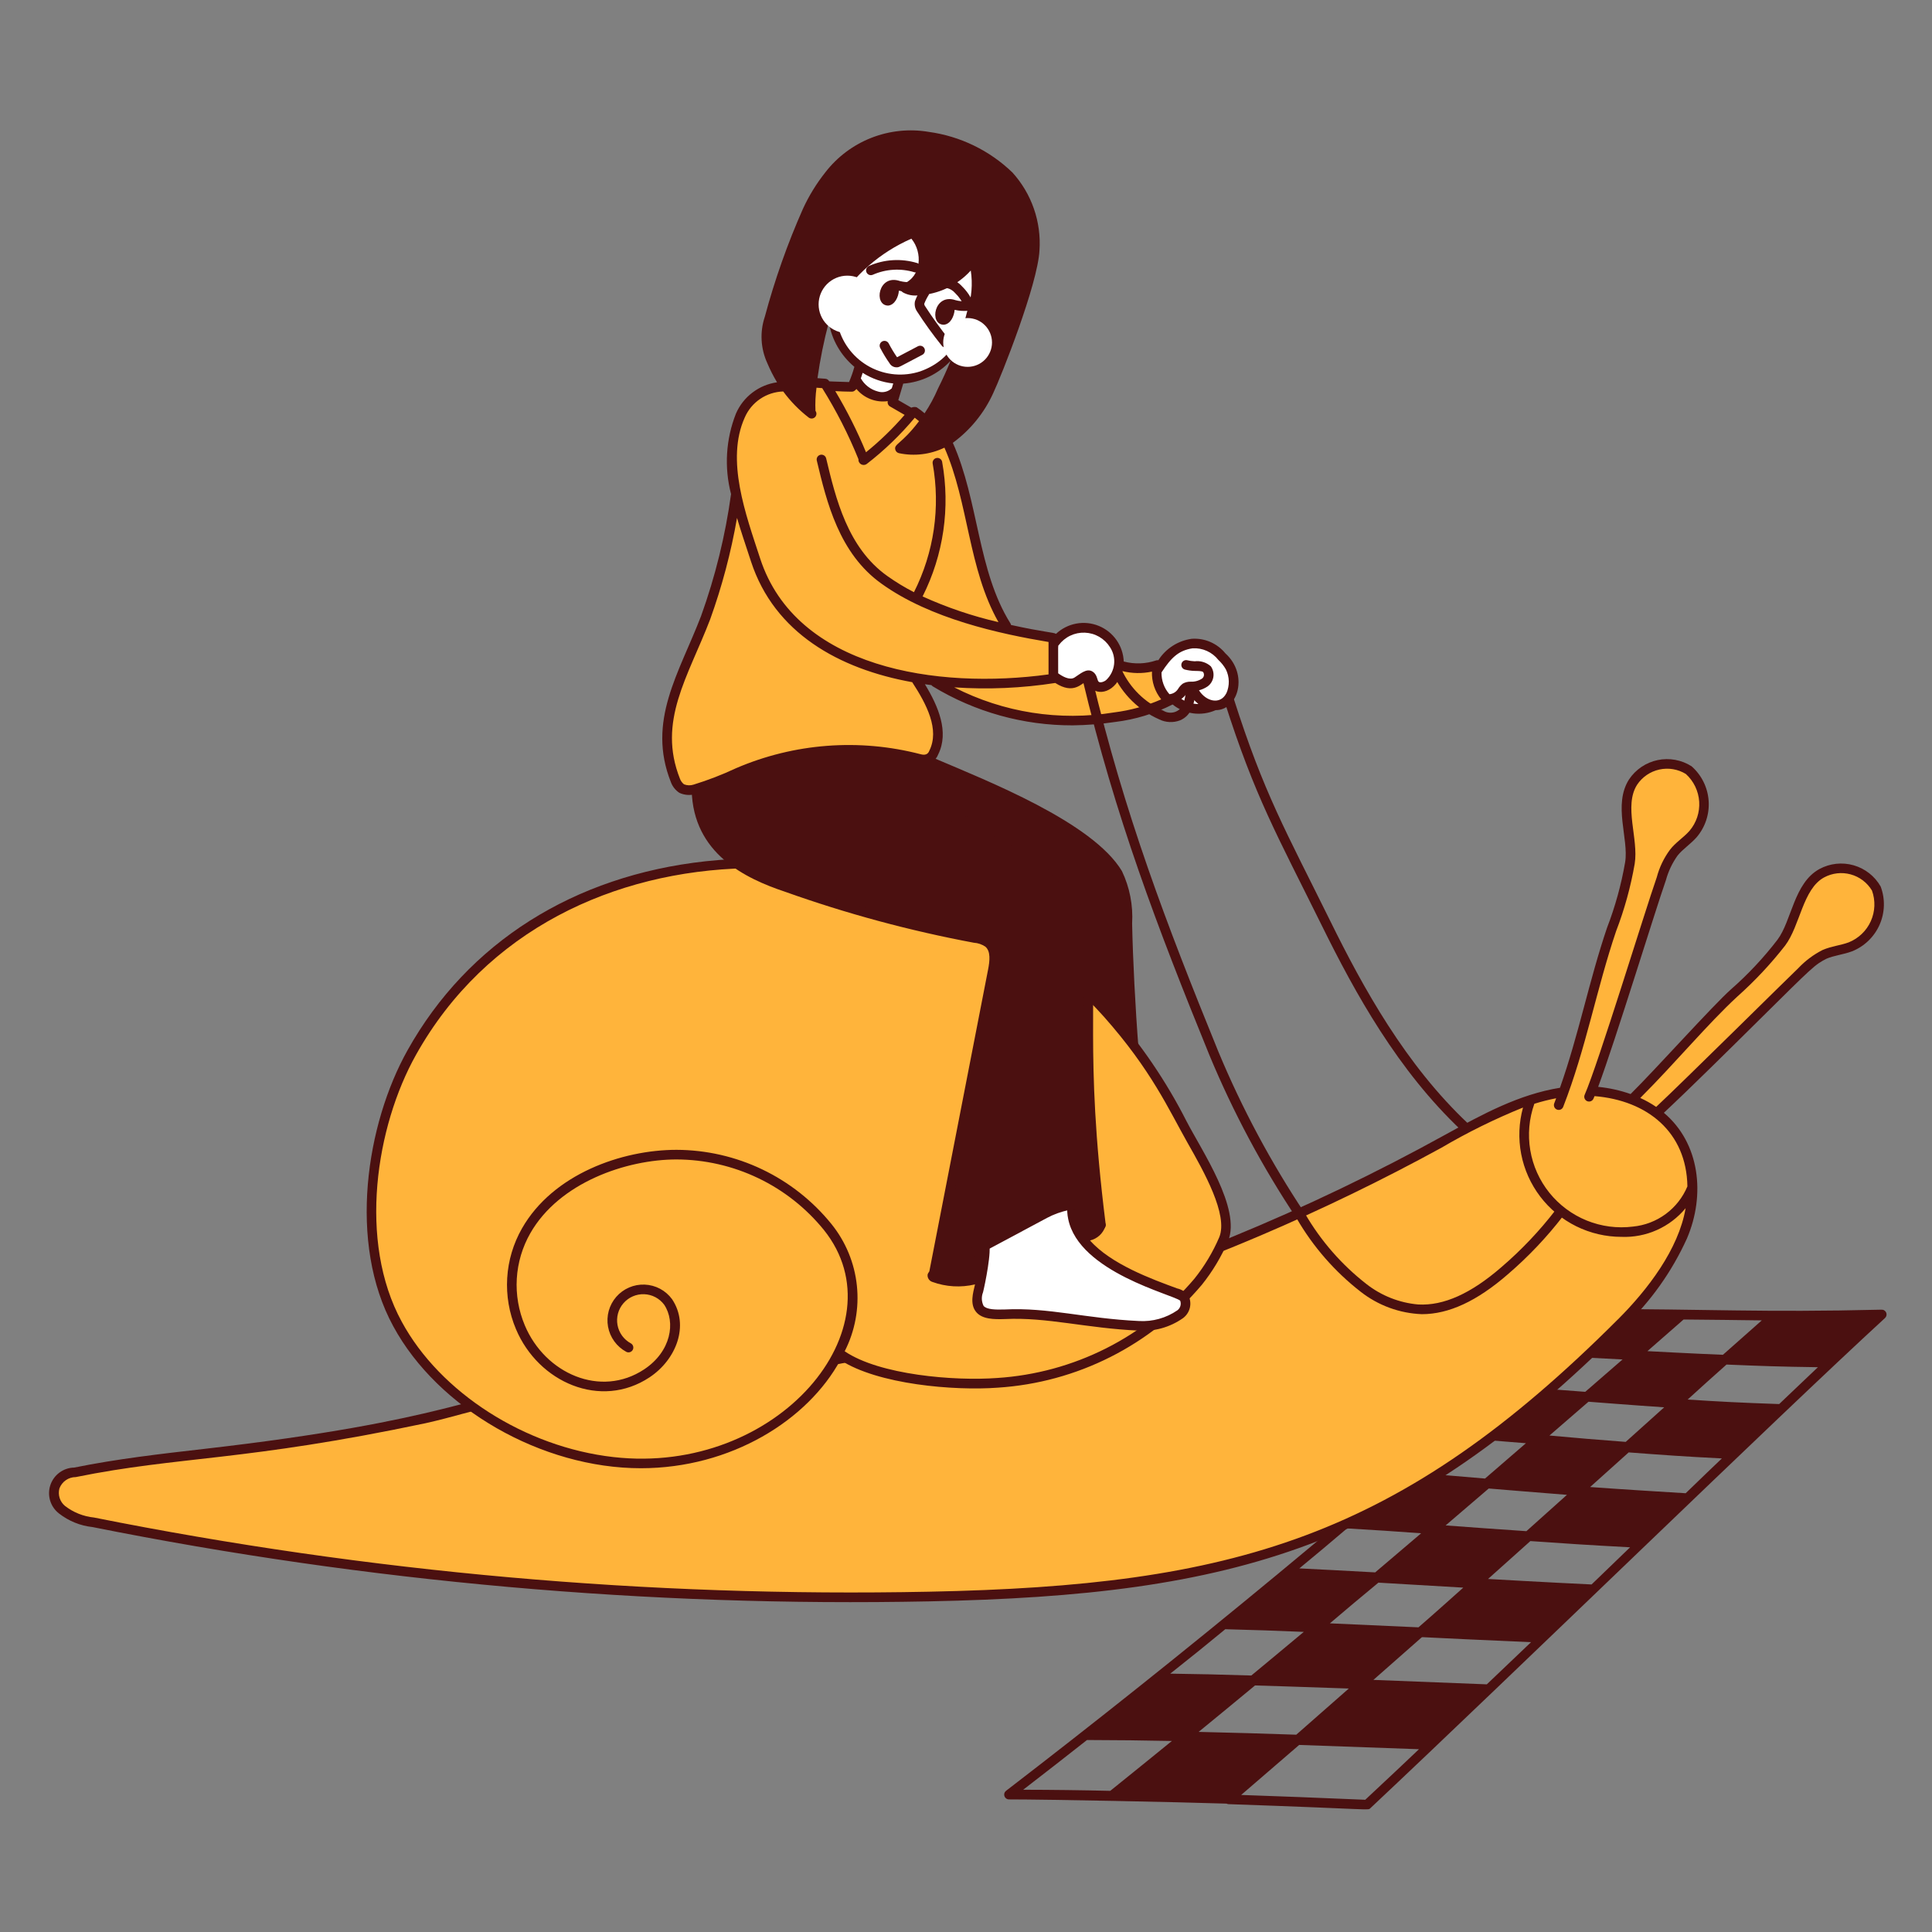 <svg width="154" height="154" viewBox="0 0 154 154" fill="none" xmlns="http://www.w3.org/2000/svg">
<rect x="0" y="0" width="154" height="154" fill="#808080" stroke="none"/>
<path d="M95.24 51.404C94.607 51.519 94.006 51.765 93.474 52.127C92.942 52.488 92.492 52.957 92.153 53.503L92.647 55.216C93.069 55.773 93.667 56.17 94.343 56.344C94.709 56.496 95.103 56.565 95.498 56.546C95.893 56.527 96.279 56.421 96.628 56.235C96.943 56.169 97.236 56.023 97.479 55.813C97.722 55.602 97.907 55.333 98.018 55.031C98.434 53.966 97.277 51.127 95.24 51.404Z" fill="white"/>
<path d="M83.957 51.159V53.985C84.183 54.175 84.449 54.313 84.735 54.389C85.022 54.465 85.321 54.477 85.612 54.424C86.398 54.152 87.017 53.744 87.139 54.271C87.26 54.797 88.076 54.996 88.559 54.347C89.043 53.699 89.587 51.294 87.758 50.36C85.929 49.426 83.957 51.159 83.957 51.159Z" fill="white"/>
<path d="M83.962 50.846C82.4 50.587 80.261 50.002 80.261 50.002C79.624 48.646 79.064 47.255 78.584 45.836C77.663 43.248 77.382 40.495 76.467 37.925C75.553 35.356 73.797 32.844 71.209 31.984L71.422 30.774C70.873 30.909 70.294 30.864 69.772 30.646C69.249 30.429 68.811 30.049 68.52 29.563C68.354 30.127 68.354 30.745 67.744 30.902C66.162 30.898 66.006 30.402 64.556 30.284C62.504 30.478 59.929 31.113 59.011 33.13C58.486 34.288 58.251 35.557 58.327 36.826C58.517 38.03 58.57 39.252 58.484 40.468C56.294 51.682 51.961 54.603 53.807 61.76C53.91 62.178 54.147 62.551 54.482 62.822C55.156 63.256 56.04 62.832 56.746 62.471C62.154 59.655 68.428 58.995 74.304 60.622C74.836 59.549 74.942 58.315 74.6 57.167C74.26 56.03 73.778 54.94 73.167 53.923C76.854 55.853 80.888 57.028 85.034 57.38C87.742 57.61 90.653 57.38 92.855 55.809C92.476 55.501 92.199 55.085 92.061 54.617C91.922 54.148 91.929 53.649 92.079 53.184L89.196 53.249C89.09 53.737 88.853 54.187 88.512 54.552C88.332 54.722 88.094 54.816 87.847 54.816C87.599 54.816 87.361 54.722 87.181 54.552C86.951 54.258 86.686 53.571 86.294 54.099C86.007 54.361 85.628 54.498 85.24 54.481C84.852 54.464 84.486 54.293 84.224 54.007C83.591 53.308 83.962 51.733 83.962 50.846Z" fill="#FFB43B"/>
<path d="M149.982 104.394C140.285 104.63 136.344 104.339 126.666 104.339C126.572 104.339 126.482 104.373 126.413 104.434C108.591 120.153 94.18 131.997 80.198 142.741C80.134 142.79 80.086 142.857 80.062 142.934C80.038 143.012 80.039 143.094 80.065 143.171C80.091 143.247 80.141 143.314 80.207 143.361C80.272 143.407 80.351 143.432 80.432 143.431C83.539 143.431 93.725 143.637 97.768 143.767C97.819 143.793 97.874 143.808 97.931 143.809C109.568 144.209 109.02 144.328 109.231 144.131C120.693 133.368 141.481 113.119 150.252 105.062C150.311 105.009 150.352 104.939 150.369 104.863C150.387 104.786 150.38 104.706 150.351 104.633C150.321 104.56 150.27 104.498 150.204 104.455C150.138 104.412 150.06 104.391 149.982 104.394ZM123.507 114.426L126.619 111.732C126.619 111.732 130.491 112.034 132.653 112.177L129.586 114.933C127.558 114.782 125.532 114.613 123.507 114.426ZM115.234 121.589L118.667 118.648C118.667 118.648 122.618 118.977 124.901 119.154L121.669 122.05C118.912 121.863 117.452 121.756 115.234 121.591V121.589ZM100.037 134.347C100.25 134.353 104.732 134.49 107.513 134.593L103.325 138.273C100.731 138.183 98.137 138.109 95.542 138.05C97.178 136.705 98.263 135.822 100.037 134.349V134.347ZM106.009 129.395C107.439 128.177 108.363 127.402 109.873 126.153L116.638 126.55C116.638 126.55 114.307 128.643 113.067 129.715C110.028 129.575 108.433 129.501 106.009 129.397V129.395ZM126.865 126.297C123.351 126.133 118.612 125.86 118.612 125.86L121.986 122.839C124.854 123.043 126.574 123.154 129.934 123.336L126.865 126.297ZM141.817 111.918C138.654 111.807 137.013 111.722 134.522 111.558C135.548 110.621 136.581 109.691 137.621 108.769C140.261 108.881 141.963 108.941 144.905 108.98L141.817 111.918ZM140.433 105.247L137.334 107.991C134.924 107.895 131.316 107.7 131.316 107.7L134.198 105.178C135.614 105.18 139.42 105.24 140.438 105.248L140.433 105.247ZM123.385 108.077C125.866 108.18 127.202 108.249 129.334 108.362C128.751 108.865 126.36 110.943 126.36 110.943C126.36 110.943 122.425 110.637 120.577 110.516C120.577 110.515 122.4 108.944 123.385 108.077ZM115.887 114.578L121.632 115.039L118.372 117.855C116.078 117.655 114.769 117.548 112.61 117.395C113.877 116.318 114.644 115.683 115.887 114.579V114.578ZM107.376 121.83C109.73 121.965 111.072 122.06 113.28 122.218L109.615 125.335C108.129 125.247 103.971 125.035 103.57 125.017C105.01 123.825 105.885 123.104 107.373 121.83H107.376ZM97.668 129.865C100.158 129.93 101.566 129.98 103.925 130.078C102.511 131.262 99.743 133.555 99.743 133.555C97.049 133.47 95.594 133.439 93.28 133.407C94.756 132.243 96.219 131.063 97.668 129.865ZM86.644 138.697C89.323 138.706 90.852 138.723 93.41 138.774C91.777 140.104 90.139 141.429 88.498 142.749C86.185 142.694 83.871 142.665 81.558 142.661C83.519 141.151 84.703 140.22 86.644 138.697ZM108.824 143.46C104.512 143.278 102.33 143.193 98.933 143.076L103.557 139.089L113.106 139.43C111.933 140.552 111.316 141.125 108.824 143.46ZM118.517 134.259L109.474 133.905C110.917 132.639 111.826 131.835 113.33 130.508C113.407 130.478 113.01 130.504 122.039 130.899C120.811 132.075 119.978 132.869 118.517 134.256V134.259ZM134.366 119.026C133.645 118.986 128.769 118.684 126.749 118.531L129.822 115.771C132.662 115.985 134.225 116.098 137.251 116.252C136.396 117.064 135.887 117.557 134.366 119.026Z" fill="#4B1010"/>
<path d="M149.576 70.852C149.153 70.119 148.461 69.579 147.647 69.346C146.833 69.114 145.961 69.206 145.214 69.605C143.356 70.622 143.221 73.508 141.979 75.15C140.851 76.594 139.596 77.933 138.227 79.152C135.344 81.805 132.889 84.886 130.078 87.643C129.047 87.25 127.96 87.022 126.858 86.966C128.132 83.712 131.508 72.68 132.428 70.049C132.634 69.299 132.972 68.592 133.425 67.96C133.868 67.406 134.487 67.018 134.958 66.482C135.578 65.762 135.892 64.828 135.832 63.879C135.771 62.931 135.341 62.044 134.634 61.408C133.918 60.954 133.052 60.796 132.221 60.968C131.39 61.139 130.658 61.627 130.18 62.328C128.997 64.176 130.252 66.769 129.921 68.797C129.609 70.603 129.12 72.374 128.461 74.084C127.015 78.344 126.179 82.755 124.633 87.052C121.096 87.54 117.82 89.457 114.72 91.152C92.714 103.185 68.24 110.006 43.182 111.088C39.929 111.226 37.018 112.372 33.821 113.074C19.154 116.171 14.446 115.641 5.968 117.363C5.62 117.359 5.279 117.465 4.995 117.666C4.711 117.867 4.497 118.152 4.383 118.481C4.27 118.81 4.263 119.167 4.363 119.5C4.463 119.833 4.666 120.127 4.942 120.338C5.668 120.903 6.538 121.252 7.453 121.347C29.372 125.734 51.705 127.717 74.054 127.261C98.547 126.771 111.784 122.901 129.243 105.434C131.288 103.478 132.941 101.151 134.114 98.576C135.571 95.181 135.116 91.017 132.044 88.723C135.401 85.617 141.806 79.147 143.602 77.452C144.134 76.887 144.759 76.418 145.449 76.066C146.106 75.788 146.83 75.724 147.492 75.474C148.375 75.129 149.087 74.453 149.477 73.588C149.867 72.725 149.902 71.742 149.576 70.852Z" fill="#FFB43B"/>
<path d="M149.907 70.662C149.437 69.838 148.663 69.232 147.752 68.972C146.84 68.712 145.863 68.818 145.029 69.269C142.984 70.388 142.822 73.397 141.677 74.914C140.574 76.349 139.332 77.672 137.971 78.866C136.504 80.174 131.991 85.213 129.975 87.206C129.139 86.912 128.271 86.72 127.389 86.633C128.792 82.859 131.889 72.736 132.793 70.148C132.985 69.448 133.299 68.788 133.72 68.197C134.125 67.69 134.756 67.285 135.246 66.729C135.931 65.921 136.272 64.877 136.195 63.821C136.119 62.765 135.631 61.781 134.837 61.081C134.035 60.569 133.064 60.391 132.132 60.586C131.201 60.781 130.383 61.333 129.853 62.123C128.557 64.147 129.846 66.861 129.54 68.729C129.231 70.516 128.746 72.269 128.094 73.961C126.664 78.174 125.841 82.479 124.345 86.707C121.058 87.236 118.162 88.823 115.236 90.43C93.1 102.667 68.43 109.606 43.161 110.703C37.889 110.927 36.208 113.211 16.192 115.502C12.805 115.89 9.302 116.291 5.918 116.98C5.494 116.987 5.083 117.126 4.742 117.377C4.401 117.628 4.146 117.979 4.013 118.381C3.88 118.783 3.875 119.217 3.999 119.622C4.123 120.027 4.37 120.383 4.706 120.642C5.478 121.244 6.402 121.619 7.376 121.723C29.323 126.112 51.683 128.097 74.061 127.645C98.52 127.154 111.906 123.319 129.507 105.71C131.592 103.718 133.276 101.344 134.467 98.718C135.959 95.234 135.492 91.108 132.627 88.701C134.736 86.73 137.817 83.681 140.259 81.263C144.529 77.038 144.64 76.907 145.597 76.416C146.21 76.156 146.932 76.09 147.629 75.829C148.61 75.437 149.397 74.676 149.823 73.71C150.249 72.744 150.279 71.65 149.907 70.662ZM128.967 105.165C111.528 122.614 98.331 126.388 74.047 126.875C51.715 127.324 29.401 125.341 7.497 120.963C6.656 120.878 5.856 120.559 5.186 120.043C4.984 119.877 4.834 119.657 4.754 119.408C4.675 119.159 4.669 118.892 4.737 118.64C4.837 118.375 5.015 118.146 5.248 117.985C5.481 117.824 5.757 117.738 6.041 117.738C14.291 116.063 19.483 116.492 33.9 113.449C34.937 113.219 35.952 112.945 36.934 112.678C43.942 110.77 41.563 112.003 53.956 110.656C75.329 108.32 96.034 101.807 114.896 91.487C116.982 90.26 119.156 89.189 121.4 88.282C121.067 89.491 121.017 90.76 121.255 91.992C121.493 93.223 122.012 94.382 122.772 95.38C123.532 96.377 124.512 97.186 125.635 97.743C126.759 98.3 127.996 98.59 129.25 98.59C130.22 98.628 131.186 98.442 132.073 98.045C132.96 97.648 133.743 97.053 134.361 96.304C133.798 99.592 131.335 102.799 128.967 105.168V105.165ZM134.503 94.567C134.137 95.443 133.54 96.204 132.777 96.768C132.013 97.332 131.111 97.679 130.166 97.771C128.917 97.928 127.649 97.762 126.482 97.29C125.315 96.817 124.289 96.054 123.5 95.073C122.712 94.091 122.188 92.925 121.979 91.683C121.769 90.442 121.881 89.168 122.303 87.982C122.874 87.803 123.454 87.656 124.042 87.543L123.888 87.949C123.87 87.996 123.861 88.046 123.862 88.097C123.863 88.147 123.874 88.197 123.895 88.243C123.915 88.289 123.944 88.331 123.98 88.365C124.017 88.4 124.06 88.428 124.107 88.446C124.153 88.464 124.204 88.473 124.254 88.472C124.304 88.471 124.354 88.46 124.4 88.44C124.446 88.419 124.488 88.39 124.523 88.354C124.557 88.317 124.585 88.275 124.603 88.228C126.419 83.571 127.261 78.816 128.82 74.223C129.488 72.487 129.984 70.689 130.301 68.856C130.627 66.858 129.407 64.251 130.497 62.547C130.909 61.931 131.543 61.499 132.266 61.34C132.989 61.181 133.746 61.307 134.378 61.693C135.007 62.263 135.388 63.055 135.443 63.901C135.497 64.748 135.22 65.582 134.67 66.227C134.192 66.77 133.549 67.159 133.112 67.736C132.627 68.392 132.272 69.133 132.063 69.922C131.092 72.697 127.396 84.796 126.313 87.268C126.272 87.361 126.27 87.466 126.307 87.561C126.345 87.656 126.418 87.732 126.511 87.773C126.604 87.813 126.71 87.815 126.805 87.778C126.899 87.741 126.975 87.668 127.016 87.574C127.043 87.513 127.071 87.445 127.101 87.372C131.314 87.717 134.432 90.24 134.503 94.567ZM147.361 75.115C146.689 75.366 146.031 75.403 145.279 75.724C144.555 76.092 143.9 76.582 143.342 77.173C142.658 77.817 134.115 86.272 132.014 88.231C131.612 87.958 131.188 87.72 130.746 87.519C133.592 84.673 136.139 81.596 138.487 79.433C139.873 78.198 141.146 76.84 142.289 75.376C143.493 73.779 143.694 70.874 145.393 69.943C146.042 69.59 146.801 69.502 147.514 69.696C148.226 69.89 148.835 70.352 149.215 70.985C149.502 71.779 149.469 72.654 149.123 73.425C148.777 74.195 148.145 74.801 147.361 75.115Z" fill="#4B1010"/>
<path d="M94.23 89.529C92.626 86.374 90.626 83.436 88.278 80.788C74.038 64.827 44.078 63.811 32.833 83.882C29.432 89.945 28.232 99.195 31.687 105.535C34.984 111.634 42.074 115.756 48.848 116.523C56.813 117.433 64.152 113.303 66.846 107.83C69.666 110.006 76.179 110.473 79.529 110.22C82.598 110.022 85.595 109.206 88.34 107.821C91.086 106.437 93.523 104.512 95.507 102.162C96.335 101.128 97.019 99.988 97.54 98.77C98.508 96.387 95.367 91.73 94.23 89.529Z" fill="#FFB43B"/>
<path d="M51.08 117.033C43.194 117.033 34.902 112.284 31.347 105.716C27.721 99.066 29.18 89.604 32.497 83.695C37.287 75.145 45.723 69.801 56.25 68.651C68.267 67.339 80.951 72.001 88.564 80.536C90.934 83.209 92.952 86.174 94.571 89.359C95.798 91.736 98.942 96.337 97.893 98.919C97.357 100.17 96.654 101.343 95.804 102.406C93.786 104.797 91.307 106.756 88.513 108.166C85.72 109.576 82.671 110.407 79.549 110.61C76.057 110.874 69.957 110.353 66.987 108.407C64.392 113.194 58.278 117.033 51.08 117.033ZM33.165 84.07C29.953 89.796 28.528 98.945 32.021 105.351C35.082 111.01 41.86 115.346 48.89 116.142C61.995 117.638 71.881 105.791 65.672 98.04C64.253 96.291 62.464 94.879 60.432 93.907C58.401 92.935 56.179 92.427 53.927 92.42C49.924 92.42 44.578 94.26 42.272 98.299C41.639 99.408 41.27 100.648 41.194 101.922C41.118 103.197 41.337 104.472 41.834 105.648C43.454 109.495 47.882 111.446 51.346 109.152C53.497 107.728 53.872 105.386 52.941 103.997C52.755 103.747 52.514 103.542 52.238 103.397C51.962 103.253 51.657 103.172 51.345 103.161C51.034 103.15 50.724 103.209 50.438 103.334C50.152 103.458 49.898 103.646 49.694 103.882C49.49 104.118 49.342 104.396 49.26 104.697C49.179 104.998 49.166 105.314 49.222 105.62C49.278 105.927 49.403 106.217 49.586 106.469C49.77 106.721 50.007 106.929 50.282 107.077C50.371 107.126 50.438 107.208 50.467 107.305C50.496 107.402 50.485 107.507 50.437 107.597C50.413 107.641 50.38 107.68 50.341 107.712C50.302 107.744 50.257 107.768 50.209 107.782C50.112 107.811 50.007 107.8 49.917 107.752C49.541 107.549 49.216 107.264 48.965 106.918C48.714 106.572 48.544 106.174 48.467 105.753C48.391 105.333 48.41 104.901 48.523 104.488C48.637 104.076 48.841 103.695 49.122 103.372C49.402 103.05 49.752 102.795 50.144 102.626C50.537 102.457 50.962 102.378 51.389 102.396C51.817 102.413 52.234 102.527 52.612 102.727C52.989 102.928 53.316 103.211 53.569 103.556C54.97 105.646 53.906 108.377 51.77 109.791C47.885 112.363 42.919 110.2 41.128 105.946C40.585 104.661 40.346 103.268 40.429 101.875C40.512 100.482 40.916 99.128 41.607 97.916C44.073 93.589 49.565 91.653 53.924 91.653C56.291 91.66 58.626 92.194 60.761 93.215C62.895 94.236 64.776 95.719 66.267 97.558C67.406 98.966 68.114 100.674 68.302 102.476C68.491 104.278 68.154 106.096 67.331 107.71C70.105 109.599 76.072 110.094 79.498 109.838C82.516 109.642 85.464 108.839 88.165 107.478C90.865 106.116 93.264 104.224 95.216 101.913C96.019 100.908 96.683 99.799 97.189 98.616C97.913 96.836 95.962 93.384 94.664 91.102C93.146 88.419 91.786 85.318 87.993 81.042C73.971 65.329 44.309 64.182 33.165 84.07Z" fill="#4B1010"/>
<path d="M73.215 29.988C72.685 30.116 72.143 30.184 71.598 30.191C71.605 30.774 71.215 31.54 70.631 31.58C69.945 31.59 69.28 31.349 68.761 30.901C68.311 30.557 68.465 29.76 68.684 29.239C68.397 28.962 68.071 28.768 67.764 28.463C64.992 25.404 66.001 19.905 69.021 17.373C70.003 16.532 71.213 16 72.498 15.845C73.782 15.691 75.084 15.92 76.238 16.504C80.702 18.835 77.142 28.731 73.215 29.988Z" fill="white"/>
<path d="M75.368 27.701C75.31 27.701 75.254 27.688 75.202 27.663C75.15 27.638 75.105 27.602 75.069 27.557C74.36 26.676 73.698 25.758 73.086 24.808C73.008 24.693 72.955 24.563 72.928 24.426C72.902 24.29 72.903 24.149 72.932 24.013C73.046 23.697 73.193 23.395 73.372 23.111C73.427 23.028 73.513 22.97 73.611 22.95C73.709 22.929 73.81 22.947 73.895 23.001C73.979 23.054 74.039 23.138 74.063 23.235C74.086 23.332 74.07 23.434 74.02 23.52C73.879 23.744 73.76 23.981 73.666 24.228C73.675 24.208 73.675 24.244 73.683 24.282C73.689 24.317 73.702 24.35 73.722 24.379C74.323 25.311 74.973 26.212 75.667 27.077C75.713 27.134 75.741 27.202 75.749 27.273C75.757 27.345 75.745 27.418 75.714 27.483C75.683 27.549 75.633 27.603 75.572 27.642C75.511 27.68 75.44 27.701 75.368 27.701Z" fill="#4B1010"/>
<path d="M69.416 21.934C69.329 21.933 69.244 21.903 69.176 21.847C69.108 21.792 69.061 21.715 69.043 21.629C69.025 21.543 69.037 21.453 69.077 21.375C69.117 21.297 69.183 21.235 69.263 21.2C70.478 20.664 71.846 20.582 73.116 20.97C73.21 21.002 73.289 21.069 73.335 21.158C73.38 21.247 73.389 21.35 73.36 21.445C73.331 21.541 73.266 21.621 73.178 21.669C73.091 21.717 72.988 21.729 72.892 21.703C71.798 21.369 70.62 21.439 69.573 21.9C69.523 21.922 69.47 21.933 69.416 21.934Z" fill="#4B1010"/>
<path d="M77.244 24.716C77.168 24.716 77.093 24.694 77.03 24.651C76.967 24.609 76.918 24.548 76.889 24.478C76.716 24.054 76.456 23.67 76.127 23.352C75.956 23.154 75.727 23.017 75.472 22.961C75.423 22.951 75.376 22.93 75.335 22.902C75.293 22.873 75.258 22.837 75.23 22.794C75.203 22.752 75.184 22.705 75.175 22.655C75.166 22.606 75.167 22.555 75.177 22.506C75.188 22.456 75.208 22.41 75.237 22.368C75.265 22.327 75.302 22.291 75.344 22.264C75.386 22.237 75.434 22.218 75.483 22.209C75.533 22.2 75.584 22.201 75.633 22.211C76.038 22.298 76.404 22.512 76.68 22.821C77.078 23.208 77.391 23.673 77.6 24.188C77.623 24.246 77.632 24.309 77.626 24.372C77.62 24.435 77.598 24.495 77.563 24.547C77.528 24.599 77.48 24.642 77.424 24.672C77.369 24.701 77.307 24.716 77.244 24.716Z" fill="#4B1010"/>
<path d="M71.461 29.279C71.353 29.279 71.246 29.252 71.151 29.199C71.057 29.147 70.977 29.071 70.92 28.979C70.642 28.584 70.391 28.172 70.168 27.744C70.142 27.699 70.126 27.65 70.119 27.599C70.113 27.547 70.118 27.496 70.132 27.446C70.146 27.396 70.171 27.35 70.203 27.311C70.236 27.271 70.276 27.238 70.322 27.214C70.368 27.19 70.418 27.175 70.469 27.171C70.521 27.167 70.572 27.173 70.621 27.189C70.67 27.206 70.715 27.232 70.754 27.266C70.793 27.3 70.824 27.342 70.846 27.388C71.043 27.764 71.263 28.127 71.503 28.476L73.156 27.606C73.201 27.581 73.25 27.566 73.301 27.56C73.352 27.555 73.403 27.559 73.452 27.574C73.501 27.588 73.547 27.613 73.586 27.645C73.626 27.678 73.658 27.718 73.682 27.763C73.706 27.808 73.72 27.858 73.725 27.909C73.729 27.959 73.723 28.011 73.707 28.059C73.692 28.108 73.666 28.153 73.633 28.192C73.6 28.23 73.559 28.262 73.513 28.285C71.595 29.293 71.68 29.279 71.461 29.279Z" fill="#4B1010"/>
<path d="M73.957 22.493C73.918 22.399 73.844 22.324 73.75 22.285C73.656 22.245 73.551 22.245 73.457 22.283C72.913 22.508 72.311 22.55 71.741 22.404C70.004 21.805 69.601 24.359 70.802 24.359C71.329 24.302 71.619 23.663 71.651 23.17C72.352 23.326 73.084 23.265 73.748 22.993C73.842 22.954 73.917 22.88 73.956 22.786C73.995 22.692 73.995 22.587 73.957 22.493Z" fill="#4B1010"/>
<path d="M78.403 24.026C78.383 23.98 78.355 23.937 78.32 23.902C78.284 23.866 78.242 23.837 78.195 23.818C78.149 23.799 78.099 23.789 78.049 23.789C77.998 23.789 77.948 23.799 77.902 23.818C77.355 24.043 76.749 24.082 76.177 23.93C74.452 23.334 74.037 25.885 75.23 25.885C75.781 25.841 76.059 25.176 76.094 24.698C76.795 24.859 77.528 24.799 78.193 24.526C78.287 24.488 78.362 24.413 78.401 24.32C78.441 24.226 78.441 24.12 78.403 24.026Z" fill="#4B1010"/>
<path d="M113.34 104.753C111.564 104.686 109.855 104.059 108.456 102.963C106.398 101.363 104.668 99.38 103.361 97.124C100.634 93.031 98.309 88.684 96.418 84.144C92.213 73.824 88.892 65.08 86.288 54.141C86.274 54.091 86.27 54.039 86.277 53.988C86.284 53.937 86.301 53.888 86.327 53.843C86.353 53.799 86.388 53.76 86.43 53.73C86.471 53.699 86.518 53.677 86.568 53.665C86.618 53.653 86.671 53.651 86.721 53.66C86.772 53.669 86.821 53.688 86.864 53.715C86.907 53.743 86.945 53.779 86.974 53.822C87.003 53.864 87.023 53.913 87.033 53.963C89.626 64.856 92.946 73.592 97.128 83.855C99.004 88.355 101.31 92.664 104.013 96.722C105.273 98.899 106.942 100.813 108.928 102.358C110.114 103.284 111.543 103.847 113.041 103.98C115.069 104.093 117.245 103.115 119.678 101.004C121.274 99.635 122.724 98.106 124.006 96.439C124.036 96.399 124.074 96.364 124.118 96.338C124.162 96.312 124.21 96.295 124.261 96.288C124.311 96.281 124.362 96.284 124.412 96.297C124.461 96.31 124.507 96.333 124.547 96.364C124.588 96.395 124.621 96.434 124.647 96.478C124.672 96.522 124.688 96.571 124.694 96.621C124.7 96.672 124.697 96.723 124.683 96.772C124.669 96.821 124.646 96.867 124.614 96.906C123.301 98.614 121.815 100.181 120.179 101.584C117.725 103.714 115.487 104.753 113.34 104.753Z" fill="#4B1010"/>
<path d="M116.777 90.236C116.68 90.236 116.586 90.198 116.515 90.131C111.425 85.344 108.012 79.158 105.344 73.739C101.785 66.539 100.035 63.535 97.606 55.906C97.589 55.857 97.581 55.806 97.584 55.754C97.587 55.703 97.6 55.652 97.623 55.606C97.646 55.559 97.678 55.518 97.718 55.484C97.757 55.451 97.802 55.425 97.852 55.41C97.901 55.394 97.953 55.389 98.004 55.394C98.056 55.399 98.106 55.414 98.151 55.439C98.197 55.464 98.236 55.498 98.268 55.539C98.3 55.579 98.324 55.626 98.337 55.676C100.746 63.243 102.487 66.23 106.031 73.403C108.669 78.761 112.039 84.872 117.04 89.576C117.095 89.629 117.133 89.697 117.149 89.772C117.165 89.846 117.159 89.924 117.13 89.994C117.102 90.065 117.054 90.126 116.991 90.169C116.928 90.212 116.854 90.235 116.777 90.236Z" fill="#4B1010"/>
<path d="M94.059 57.419C93.791 57.522 93.504 57.568 93.217 57.553C92.93 57.539 92.649 57.466 92.392 57.337C90.77 56.619 89.465 55.334 88.721 53.724C88.682 53.632 88.68 53.529 88.716 53.436C88.751 53.343 88.822 53.268 88.912 53.226C89.003 53.184 89.106 53.179 89.2 53.212C89.294 53.245 89.371 53.313 89.416 53.402C90.085 54.846 91.257 55.998 92.713 56.64C92.852 56.728 93.008 56.783 93.172 56.802C93.335 56.822 93.5 56.804 93.655 56.751C93.811 56.697 93.952 56.61 94.069 56.495C94.186 56.38 94.276 56.24 94.332 56.086C94.44 55.747 94.507 55.396 94.532 55.041C94.541 54.94 94.588 54.847 94.665 54.781C94.741 54.714 94.84 54.68 94.941 54.685C94.992 54.689 95.041 54.702 95.086 54.725C95.131 54.747 95.171 54.779 95.204 54.817C95.237 54.855 95.263 54.899 95.278 54.947C95.294 54.995 95.301 55.045 95.297 55.096C95.225 56.099 94.963 57.045 94.059 57.419Z" fill="#4B1010"/>
<path d="M94.395 103.456C94.225 103.276 94.007 103.147 93.766 103.086C90.939 102.051 85.204 99.712 85.352 95.89L78.491 99.352C78.456 100.554 78.285 101.748 77.983 102.911C77.566 104.657 78.546 104.814 80.099 104.759C83.731 104.583 87.171 105.516 90.773 105.683C91.944 105.751 93.105 105.426 94.07 104.759C94.267 104.613 94.408 104.404 94.467 104.166C94.526 103.928 94.501 103.677 94.395 103.456Z" fill="white"/>
<path d="M97.679 52.083C97.357 51.687 96.944 51.374 96.475 51.171C96.007 50.968 95.496 50.882 94.986 50.919C94.447 50.994 93.93 51.186 93.472 51.481C93.013 51.775 92.624 52.166 92.332 52.626C92.273 52.618 92.213 52.623 92.156 52.642C91.332 52.921 90.445 52.954 89.602 52.736C89.593 52.736 89.583 52.732 89.574 52.73C89.549 52.115 89.349 51.521 88.996 51.018C88.643 50.514 88.153 50.123 87.584 49.891C87.015 49.658 86.391 49.594 85.786 49.707C85.182 49.819 84.623 50.103 84.175 50.524C83.991 50.401 83.266 50.403 80.588 49.816C80.579 49.767 80.561 49.72 80.535 49.679C77.917 45.5 78.017 39.934 75.951 35.297C77.345 34.277 78.452 32.914 79.167 31.342C79.801 30.008 82.717 22.673 82.857 19.958C82.933 18.831 82.782 17.7 82.411 16.633C82.04 15.566 81.458 14.584 80.699 13.747C78.874 11.989 76.538 10.856 74.028 10.512C72.492 10.253 70.915 10.416 69.464 10.983C68.013 11.55 66.744 12.501 65.791 13.733C65.081 14.627 64.481 15.604 64.004 16.642C62.77 19.427 61.754 22.304 60.964 25.247C60.557 26.458 60.627 27.779 61.16 28.94C61.382 29.469 61.642 29.982 61.938 30.473C61.225 30.574 60.55 30.855 59.978 31.291C59.405 31.726 58.953 32.301 58.665 32.961C57.856 35.006 57.718 37.255 58.272 39.383C57.816 42.698 57.014 45.957 55.881 49.106C54.132 53.663 51.541 57.471 53.478 62.348C53.607 62.697 53.845 62.995 54.157 63.199C54.56 63.384 55.017 63.419 55.444 63.296C56.065 66.612 57.284 68.844 62.685 70.713C67.568 72.428 72.57 73.781 77.651 74.761C77.862 74.745 78.074 74.774 78.273 74.846C78.472 74.918 78.653 75.032 78.805 75.179C78.956 75.327 79.075 75.505 79.152 75.702C79.229 75.899 79.263 76.11 79.253 76.322C79.263 76.91 79.575 75.119 74.48 101.287C74.422 101.268 74.362 101.262 74.302 101.268C74.242 101.275 74.184 101.295 74.132 101.326C74.081 101.357 74.037 101.4 74.003 101.45C73.969 101.5 73.947 101.556 73.937 101.616C73.927 101.738 73.959 101.861 74.027 101.963C74.095 102.065 74.196 102.142 74.312 102.18C75.404 102.579 76.589 102.648 77.719 102.38C77.566 103.039 77.288 103.944 77.806 104.575C78.283 105.157 79.207 105.174 80.118 105.142C83.461 104.979 86.606 105.877 90.747 106.062C92.011 106.149 93.266 105.797 94.301 105.066C94.569 104.867 94.76 104.58 94.841 104.256C94.921 103.932 94.886 103.589 94.741 103.288C94.519 102.99 94.197 102.782 93.834 102.701C91.813 101.961 88.554 100.769 86.887 98.878C87.169 98.812 87.429 98.675 87.643 98.48C87.856 98.284 88.016 98.037 88.106 97.762C88.201 97.477 88.044 97.502 87.67 96.996C87.466 95.29 87.291 93.585 87.148 91.878C86.913 89.063 86.426 80.947 86.901 79.337C87.462 79.95 89.602 82.204 90.752 83.58C90.5 80.396 90.298 76.411 90.241 73.612C90.329 72.174 90.05 70.736 89.43 69.435C87.087 65.525 78.629 62.217 74.58 60.485C74.665 60.385 74.732 60.27 74.778 60.146C75.679 58.345 74.778 56.268 73.724 54.541C73.897 54.566 74.072 54.59 74.246 54.611C74.275 54.651 74.313 54.686 74.355 54.712C77.713 56.753 81.57 57.828 85.499 57.818C86.639 57.805 87.776 57.714 88.904 57.546C90.495 57.352 92.039 56.881 93.468 56.155C93.943 56.539 94.515 56.784 95.121 56.864C95.726 56.944 96.342 56.855 96.9 56.607C98.711 56.608 99.525 53.752 97.679 52.083ZM83.279 96.738C83.846 96.439 84.453 96.221 85.081 96.092C85.049 96.451 85.071 96.813 85.146 97.166C86.006 101.419 93.554 103.198 94.073 103.678C94.124 103.812 94.129 103.96 94.089 104.098C94.049 104.236 93.966 104.358 93.851 104.444C92.952 105.063 91.873 105.363 90.784 105.298C86.49 105.098 83.596 104.203 80.088 104.378C79.355 104.401 78.643 104.387 78.401 104.091C78.318 103.924 78.271 103.741 78.263 103.555C78.256 103.368 78.288 103.182 78.357 103.009C78.504 102.444 79.095 99.54 78.808 99.135L83.279 96.738ZM84.389 51.428C84.629 51.105 84.945 50.845 85.307 50.671C85.67 50.498 86.07 50.415 86.472 50.43C86.874 50.445 87.266 50.557 87.615 50.758C87.964 50.959 88.259 51.241 88.474 51.581C88.741 51.981 88.858 52.463 88.805 52.941C88.752 53.419 88.532 53.864 88.184 54.196C88.031 54.339 87.667 54.474 87.551 54.314C87.448 54.174 87.449 53.732 87.061 53.515C86.587 53.247 86.073 53.745 85.65 54.006C85.26 54.255 84.665 53.902 84.347 53.669C84.346 51.204 84.328 51.509 84.389 51.428ZM66.638 24.273C68.054 21.948 70.152 20.116 72.646 19.026C73.557 20.124 73.453 22.044 72.019 22.618C71.951 22.645 71.893 22.691 71.85 22.75C71.808 22.809 71.783 22.88 71.779 22.953C71.775 23.025 71.792 23.098 71.828 23.162C71.863 23.225 71.916 23.277 71.981 23.312C72.357 23.516 72.788 23.596 73.213 23.542C74.809 23.458 76.306 22.747 77.38 21.564C77.543 22.627 77.453 23.714 77.117 24.737C76.734 26.231 76.15 28.611 73.353 29.601C72.697 29.817 72.003 29.897 71.314 29.838C70.626 29.778 69.956 29.579 69.346 29.254C68.737 28.928 68.199 28.482 67.767 27.943C67.334 27.404 67.015 26.782 66.83 26.116C66.684 25.513 66.619 24.893 66.638 24.273ZM73.067 32.464C72.927 32.425 72.777 32.435 72.643 32.495L71.604 31.895L71.995 30.579C73.438 30.469 74.787 29.819 75.774 28.759C75.467 29.508 75.131 30.246 74.766 30.974C74.472 31.662 74.115 32.321 73.7 32.944C73.5 32.769 73.289 32.609 73.067 32.464ZM73.087 33.087C73.073 33.111 73.056 33.132 73.035 33.151L73.087 33.087ZM70.764 31.975C70.744 32.056 70.751 32.141 70.783 32.217C70.816 32.294 70.872 32.358 70.944 32.399L72.106 33.071C71.171 34.153 70.142 35.15 69.03 36.05C68.334 34.367 67.515 32.739 66.581 31.176C66.9 31.198 67.521 31.221 67.892 31.221C67.943 31.221 67.993 31.211 68.04 31.192C68.086 31.172 68.128 31.144 68.164 31.108C68.204 31.081 68.239 31.046 68.266 31.005C68.565 31.366 68.952 31.645 69.389 31.815C69.826 31.985 70.299 32.04 70.764 31.975ZM68.617 30.161C68.669 30.015 68.718 29.867 68.763 29.718C69.499 30.186 70.333 30.476 71.2 30.566L71.085 30.949L71.061 30.971C70.915 31.104 70.736 31.195 70.542 31.235C70.349 31.276 70.148 31.264 69.961 31.201C69.679 31.126 69.415 30.995 69.184 30.816C68.953 30.638 68.76 30.415 68.617 30.16V30.161ZM66.065 25.687C66.297 27.077 67.02 28.337 68.103 29.24C67.989 29.654 67.847 30.059 67.678 30.453C67.419 30.449 67.16 30.439 66.901 30.428C66 30.391 66.112 30.416 66.08 30.366C66.048 30.315 66.005 30.273 65.954 30.242C65.903 30.212 65.845 30.193 65.785 30.189L65.162 30.142C65.373 28.64 65.675 27.152 66.065 25.687ZM74.076 59.842C73.967 60.134 73.731 60.214 73.39 60.121C68.493 58.844 63.309 59.237 58.66 61.238C57.567 61.751 56.44 62.186 55.286 62.542C55.036 62.624 54.764 62.615 54.52 62.517C54.374 62.399 54.263 62.245 54.198 62.07C52.383 57.503 54.85 53.948 56.604 49.377C57.552 46.746 58.269 44.038 58.748 41.283C59.048 42.319 59.368 43.242 59.865 44.763C61.729 50.454 66.87 53.321 72.712 54.377C73.859 56.135 74.917 58.153 74.076 59.842ZM60.595 44.526C59.445 41.005 57.835 36.672 59.364 33.28C59.625 32.678 60.052 32.163 60.595 31.796C61.138 31.428 61.775 31.223 62.431 31.204C63.008 31.989 63.693 32.69 64.464 33.285C64.538 33.341 64.629 33.368 64.722 33.361C64.814 33.355 64.9 33.315 64.966 33.25C65.031 33.185 65.07 33.098 65.077 33.006C65.083 32.914 65.056 32.823 65.001 32.749C64.973 32.133 65.001 31.515 65.084 30.904L65.539 30.938C66.664 32.738 67.63 34.633 68.426 36.601C68.418 36.681 68.433 36.762 68.469 36.834C68.506 36.906 68.563 36.966 68.632 37.007C68.702 37.047 68.782 37.067 68.863 37.063C68.944 37.059 69.022 37.032 69.087 36.984C70.493 35.898 71.777 34.661 72.915 33.297C73.045 33.4 73.169 33.5 73.256 33.572C71.844 35.433 71.243 35.37 71.365 35.843C71.383 35.912 71.42 35.975 71.471 36.024C71.523 36.074 71.587 36.108 71.657 36.123C72.88 36.381 74.155 36.227 75.281 35.683C77.215 40.074 77.169 45.325 79.588 49.59C77.509 49.112 75.482 48.425 73.54 47.542C75.21 44.23 75.757 40.465 75.098 36.816C75.08 36.716 75.023 36.627 74.939 36.569C74.856 36.511 74.753 36.489 74.653 36.507C74.552 36.525 74.464 36.582 74.406 36.666C74.348 36.75 74.326 36.853 74.344 36.953C74.973 40.441 74.45 44.039 72.852 47.204C72.114 46.826 71.405 46.395 70.73 45.915C67.557 43.664 66.612 39.712 65.853 36.536C65.829 36.438 65.767 36.352 65.681 36.299C65.594 36.246 65.49 36.229 65.391 36.252C65.292 36.276 65.207 36.338 65.153 36.425C65.1 36.511 65.083 36.615 65.107 36.714C65.896 40.015 66.879 44.123 70.284 46.539C74.156 49.318 79.656 50.517 83.579 51.173V53.758C74.674 54.973 63.459 53.275 60.595 44.526ZM88.799 56.788C84.448 57.498 79.984 56.798 76.06 54.789C78.75 54.972 81.451 54.855 84.115 54.44C85.592 55.383 86.186 54.488 86.704 54.234C86.753 54.422 86.831 54.602 86.934 54.767C87.471 55.508 88.971 55.227 89.464 53.493C90.237 53.687 91.044 53.7 91.823 53.533C91.792 54.336 92.054 55.123 92.56 55.747C91.364 56.275 90.097 56.626 88.799 56.788ZM94.167 55.715C94.641 55.349 94.578 55.165 94.746 55.123C94.925 55.511 95.191 55.852 95.524 56.12C95.044 56.116 94.576 55.976 94.172 55.718L94.167 55.715ZM97.754 55.254C97.274 56.208 96.133 55.919 95.57 55.024C95.813 54.961 96.044 54.858 96.253 54.718C96.376 54.629 96.48 54.518 96.559 54.389C96.639 54.261 96.692 54.118 96.716 53.969C96.74 53.819 96.735 53.667 96.7 53.52C96.665 53.373 96.602 53.234 96.514 53.111C96.34 52.956 96.135 52.84 95.913 52.771C95.69 52.702 95.456 52.682 95.225 52.711C95.024 52.702 94.825 52.674 94.629 52.627C94.531 52.605 94.429 52.623 94.344 52.676C94.259 52.73 94.198 52.814 94.175 52.912C94.151 53.009 94.167 53.112 94.218 53.198C94.27 53.284 94.353 53.346 94.45 53.372C94.698 53.434 94.952 53.47 95.207 53.478C95.479 53.484 95.821 53.478 95.903 53.572C95.957 53.652 95.979 53.75 95.964 53.846C95.948 53.941 95.897 54.027 95.82 54.086C95.552 54.264 95.234 54.352 94.913 54.337C94.693 54.33 94.475 54.383 94.283 54.491C94.131 54.606 94.002 54.75 93.904 54.914C93.83 55.033 93.729 55.133 93.609 55.206C93.49 55.279 93.354 55.323 93.214 55.334C92.794 54.855 92.57 54.235 92.585 53.598C93.346 52.435 93.933 51.848 95.062 51.677C95.454 51.654 95.845 51.726 96.202 51.887C96.559 52.048 96.873 52.293 97.115 52.602C97.352 52.821 97.554 53.075 97.714 53.356C97.86 53.651 97.939 53.974 97.947 54.303C97.954 54.632 97.889 54.959 97.756 55.26L97.754 55.254Z" fill="#4B1010"/>
<path d="M74.444 101.851C74.387 101.851 74.331 101.839 74.28 101.815C74.228 101.79 74.183 101.755 74.147 101.711C74.111 101.667 74.085 101.615 74.071 101.56C74.058 101.505 74.056 101.447 74.068 101.391L78.76 77.285C78.895 76.595 78.976 75.836 78.552 75.467C78.278 75.276 77.957 75.165 77.624 75.145C72.503 74.187 67.465 72.826 62.558 71.075C59.433 70.031 55.251 68.051 55.134 62.977C55.132 62.876 55.17 62.777 55.24 62.703C55.311 62.63 55.407 62.587 55.509 62.585C55.611 62.583 55.709 62.621 55.783 62.691C55.856 62.761 55.899 62.858 55.901 62.959C55.982 66.5 58.113 68.779 62.81 70.349C67.667 72.083 72.653 73.432 77.721 74.383C78.194 74.418 78.648 74.585 79.031 74.866C79.874 75.598 79.622 76.882 79.515 77.43L74.975 100.748L83.098 96.397C84.248 95.784 86.025 95.27 87.162 95.943C86.763 92.416 86.498 88.831 86.371 85.272C86.242 81.648 86.626 77.758 85.971 74.238C84.751 67.681 79.424 66.842 73.526 64.659C72.223 64.269 70.948 63.786 69.713 63.216C69.645 63.185 69.588 63.135 69.548 63.071C69.508 63.008 69.488 62.934 69.49 62.86C69.491 62.785 69.515 62.712 69.557 62.651C69.599 62.589 69.659 62.541 69.728 62.513C70.188 62.324 70.659 62.177 71.347 61.942C71.395 61.924 71.446 61.916 71.497 61.918C71.549 61.92 71.599 61.932 71.645 61.954C71.692 61.976 71.733 62.007 71.767 62.045C71.801 62.083 71.828 62.128 71.844 62.176C71.861 62.224 71.868 62.276 71.864 62.327C71.861 62.378 71.847 62.428 71.824 62.473C71.801 62.519 71.769 62.56 71.73 62.593C71.691 62.626 71.646 62.651 71.597 62.667L70.899 62.901C71.837 63.297 72.796 63.641 73.772 63.933C79.616 66.089 85.416 67.051 86.73 74.1C87.701 79.323 86.359 83.442 88.132 97.568C88.141 97.618 88.141 97.669 88.13 97.718C88.12 97.767 88.1 97.814 88.072 97.856C88.043 97.898 88.007 97.933 87.964 97.961C87.922 97.988 87.875 98.007 87.825 98.016C87.775 98.026 87.725 98.025 87.675 98.015C87.626 98.004 87.579 97.984 87.537 97.956C87.496 97.927 87.46 97.891 87.433 97.849C87.405 97.806 87.386 97.759 87.377 97.709C87.372 97.479 87.309 97.253 87.193 97.054C87.077 96.854 86.912 96.688 86.715 96.569C85.917 96.154 84.47 96.538 83.465 97.076C73.997 102.131 74.587 101.851 74.444 101.851Z" fill="#4B1010"/>
<path d="M75.184 27.298C75.184 27.814 75.389 28.308 75.754 28.673C76.118 29.038 76.613 29.242 77.129 29.242C77.644 29.242 78.139 29.038 78.504 28.673C78.868 28.308 79.073 27.814 79.073 27.298C79.073 26.782 78.868 26.288 78.504 25.923C78.139 25.558 77.644 25.353 77.129 25.353C76.613 25.353 76.118 25.558 75.754 25.923C75.389 26.288 75.184 26.782 75.184 27.298Z" fill="white"/>
<path d="M65.252 24.262C65.252 24.869 65.493 25.451 65.922 25.88C66.352 26.309 66.934 26.55 67.541 26.55C68.148 26.55 68.73 26.309 69.159 25.88C69.588 25.451 69.829 24.869 69.829 24.262C69.829 23.655 69.588 23.073 69.159 22.643C68.73 22.214 68.148 21.973 67.541 21.973C66.934 21.973 66.352 22.214 65.922 22.643C65.493 23.073 65.252 23.655 65.252 24.262Z" fill="white"/>
</svg>
